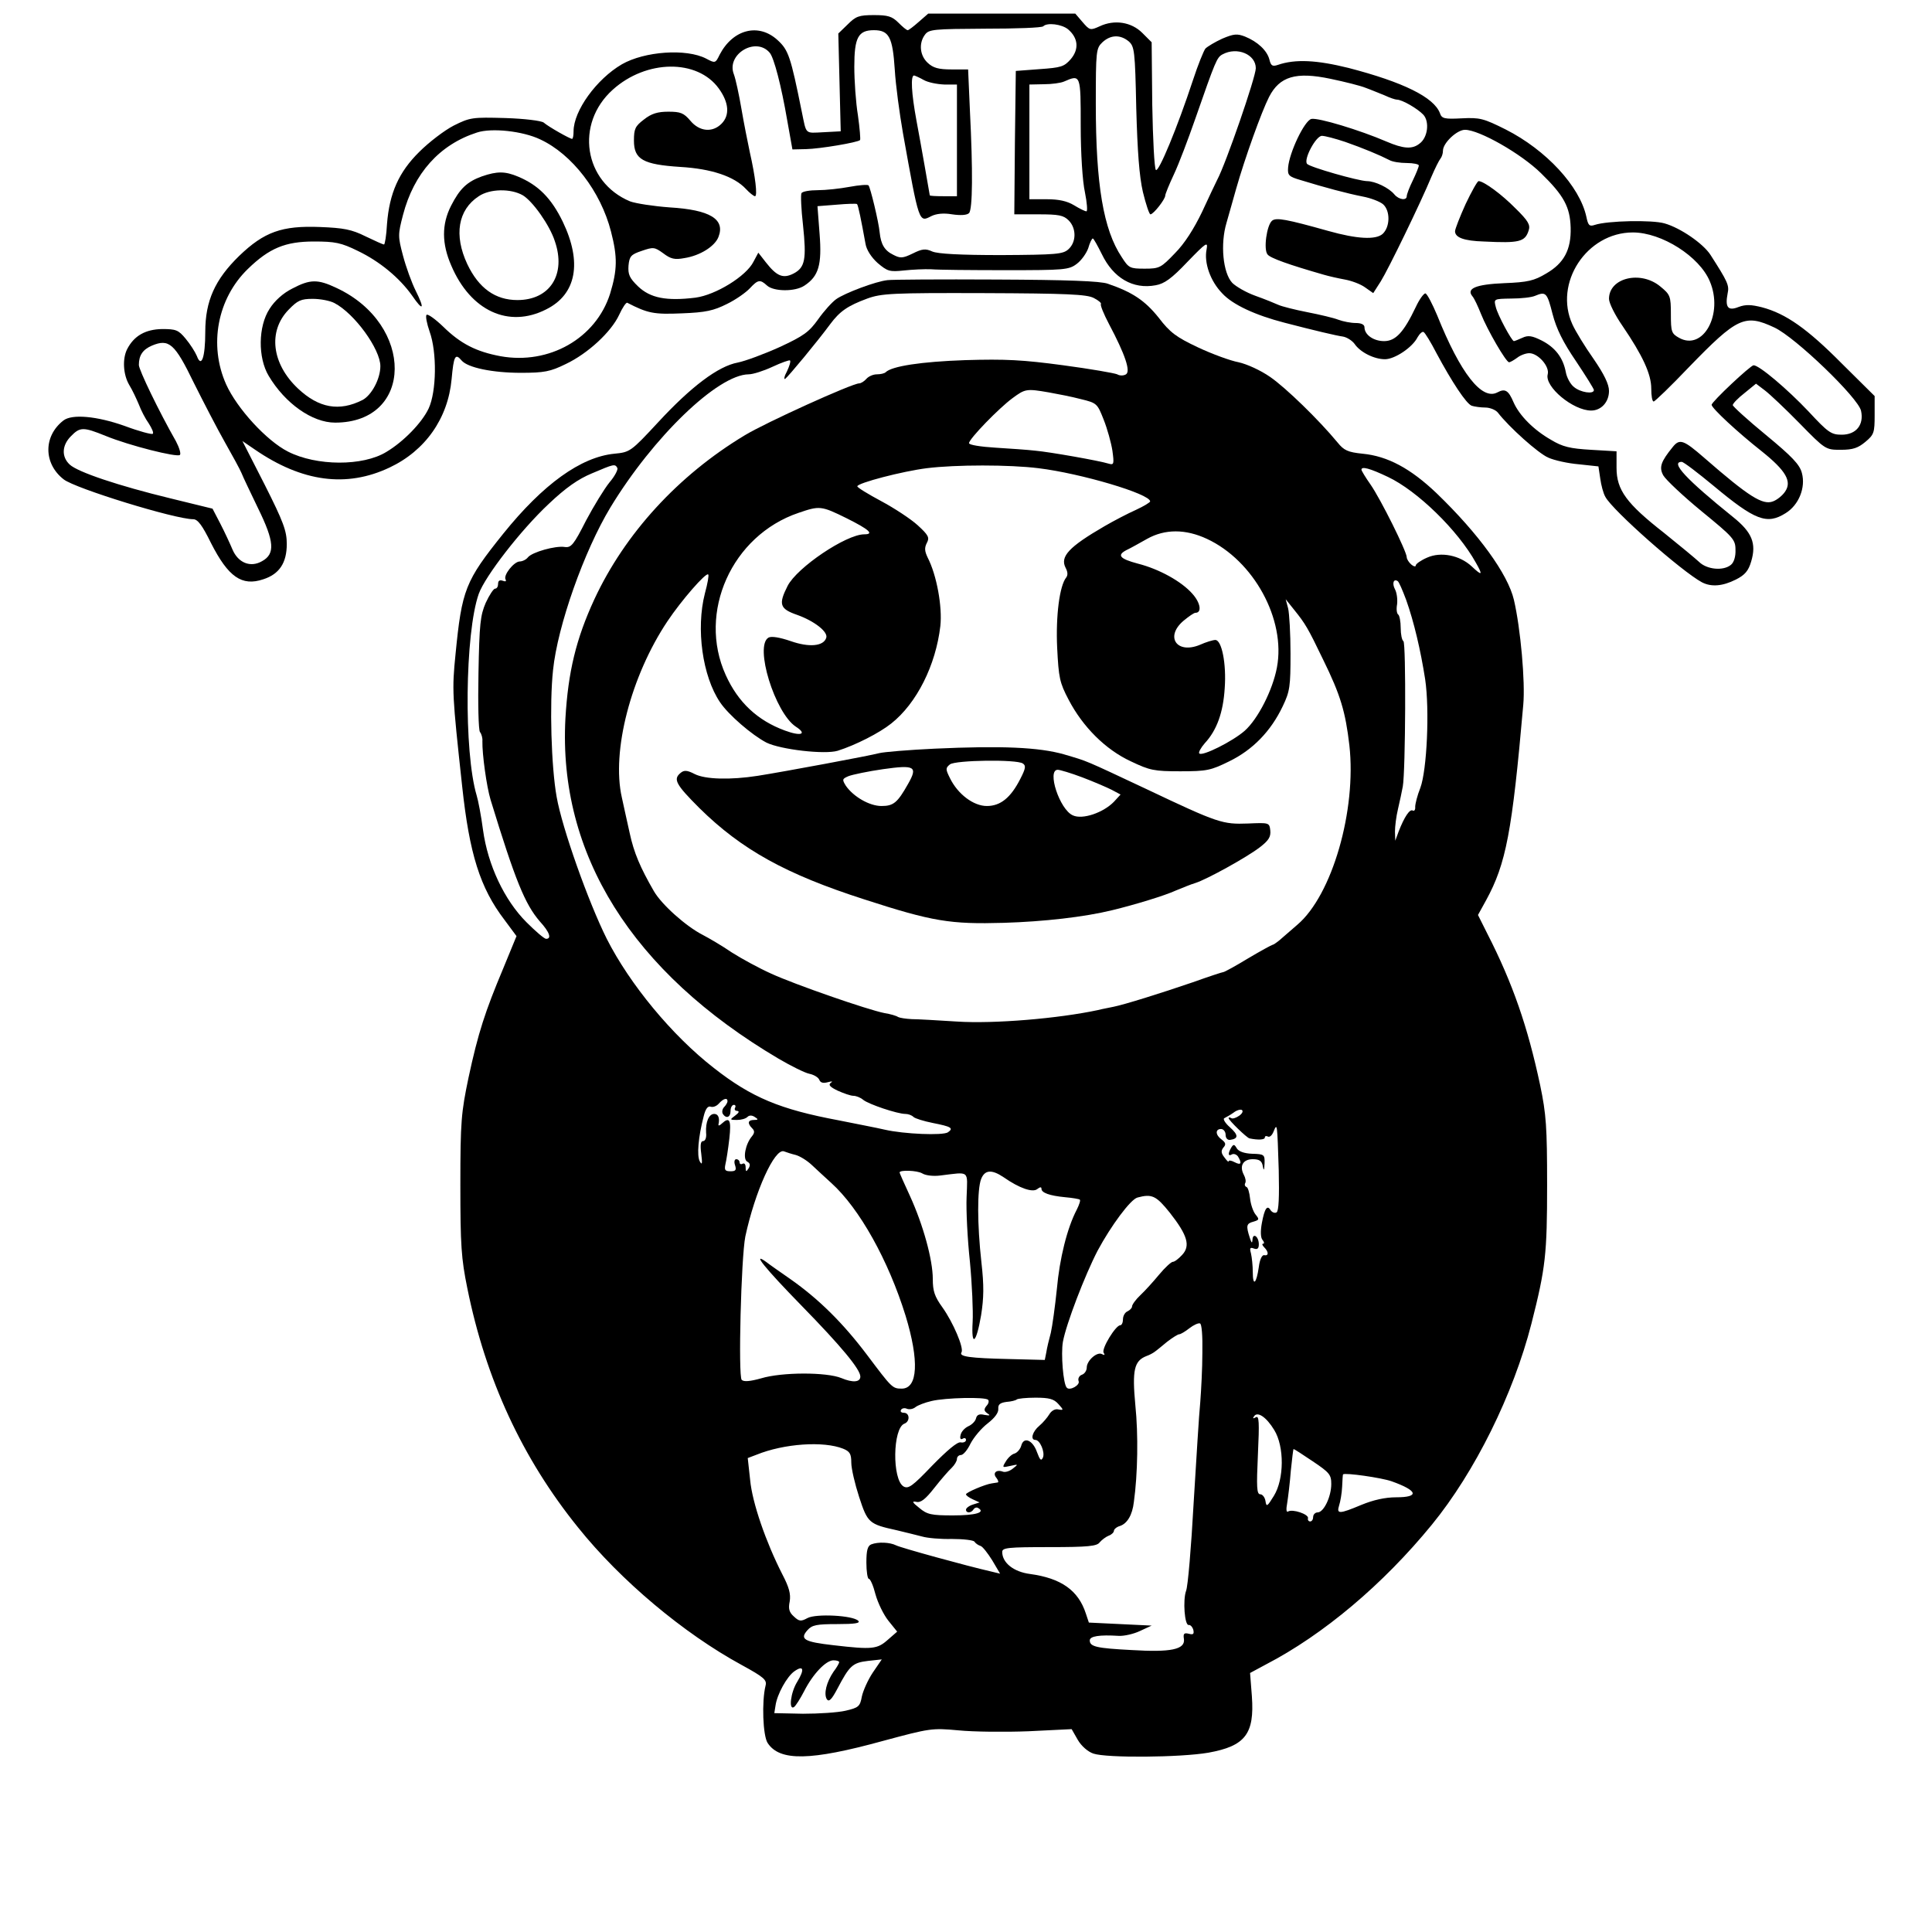 <?xml version="1.0" standalone="no"?>
<!DOCTYPE svg PUBLIC "-//W3C//DTD SVG 20010904//EN"
 "http://www.w3.org/TR/2001/REC-SVG-20010904/DTD/svg10.dtd">
<svg version="1.0" xmlns="http://www.w3.org/2000/svg"
 width="256pt" height="256pt" viewBox="0 0 256 256"
 preserveAspectRatio="xMidYMid meet">
<g transform="translate(0,256) scale(0.04,-0.04)"
fill="#000000" stroke="none">
<path d="M3044 6328 c-18 -16 -34 -28 -37 -28 -4 0 -17 11 -31 25 -21 21 -35
25 -81 25 -50 0 -60 -4 -87 -31 l-31 -30 4 -162 4 -162 -57 -3 c-63 -3 -56 -9
-72 68 -37 183 -44 204 -80 237 -63 58 -148 36 -192 -48 -14 -29 -15 -29 -45
-13 -66 34 -204 24 -279 -19 -84 -49 -160 -154 -160 -222 0 -14 -2 -25 -5 -25
-7 0 -78 40 -94 54 -8 6 -63 13 -128 15 -108 3 -116 2 -170 -25 -31 -16 -82
-55 -114 -87 -68 -67 -99 -137 -107 -239 -2 -38 -7 -68 -10 -68 -3 0 -30 12
-61 27 -46 23 -73 28 -151 31 -126 5 -185 -16 -268 -96 -80 -78 -112 -149
-112 -251 0 -86 -13 -121 -28 -80 -6 14 -22 39 -37 57 -24 29 -32 32 -78 32
-55 -1 -93 -22 -116 -67 -16 -32 -13 -84 7 -118 10 -16 24 -46 32 -65 7 -19
22 -48 33 -63 10 -16 17 -31 13 -34 -3 -3 -45 8 -93 26 -93 33 -175 40 -203
18 -67 -52 -66 -143 1 -195 38 -30 369 -132 429 -132 15 0 30 -20 59 -79 57
-112 102 -144 173 -120 53 17 78 54 78 117 0 43 -11 73 -73 196 l-74 145 41
-28 c157 -108 304 -127 446 -60 119 56 194 163 206 293 7 77 12 87 33 62 20
-24 103 -41 196 -41 78 0 98 4 149 29 74 35 151 107 177 163 11 24 23 42 27
40 68 -35 88 -39 181 -35 79 3 105 9 149 31 29 14 63 38 76 52 27 29 34 30 57
9 22 -20 93 -21 124 0 47 31 58 69 50 171 l-7 92 64 5 c34 3 65 4 67 2 4 -4
14 -54 28 -131 3 -20 19 -45 40 -64 33 -28 40 -30 87 -25 28 3 69 5 91 4 22
-2 133 -3 247 -3 193 0 209 1 235 21 15 11 32 35 38 52 5 18 12 32 15 32 3 0
16 -24 30 -52 38 -79 103 -117 178 -103 29 5 53 22 106 78 62 64 68 68 63 41
-9 -44 12 -105 52 -146 34 -37 109 -72 206 -97 100 -26 172 -43 194 -46 12 -2
30 -13 38 -24 19 -28 65 -51 101 -51 32 0 91 39 108 73 7 12 16 20 20 17 5 -3
24 -34 42 -69 52 -97 99 -168 117 -175 9 -3 30 -6 45 -6 16 0 35 -8 42 -17 37
-48 134 -135 167 -149 20 -9 65 -19 101 -22 l65 -7 6 -40 c3 -22 10 -49 17
-61 24 -45 253 -247 320 -283 31 -16 68 -13 112 9 30 15 42 29 51 60 18 60 3
97 -61 148 -154 124 -208 182 -169 182 6 0 53 -36 105 -79 138 -115 177 -130
239 -91 44 27 67 85 54 133 -7 28 -33 55 -119 126 -61 50 -110 95 -110 99 0 5
17 23 39 40 l38 31 29 -22 c16 -12 68 -61 115 -109 86 -88 87 -88 137 -88 40
0 57 6 81 26 29 24 31 31 31 89 l0 63 -109 108 c-114 115 -185 165 -264 186
-36 9 -54 10 -78 1 -35 -14 -45 -1 -36 45 6 27 0 39 -57 128 -24 37 -99 89
-152 104 -41 12 -189 9 -231 -5 -18 -6 -22 -2 -28 27 -22 101 -133 221 -267
289 -74 37 -86 40 -146 37 -57 -3 -66 -1 -72 17 -20 53 -122 103 -303 150
-105 26 -176 30 -234 10 -18 -6 -23 -3 -28 18 -8 30 -39 59 -81 76 -26 10 -37
9 -75 -7 -24 -11 -49 -26 -56 -33 -6 -8 -25 -55 -41 -104 -52 -158 -114 -307
-123 -298 -5 5 -10 102 -12 216 l-2 207 -31 31 c-36 36 -92 45 -141 22 -31
-14 -33 -14 -57 14 l-24 28 -244 0 -243 0 -31 -27z m494 -25 c34 -29 37 -66 9
-99 -22 -25 -32 -28 -103 -33 l-79 -6 -3 -237 -2 -238 80 0 c67 0 83 -3 100
-20 26 -26 26 -72 -1 -96 -18 -16 -40 -18 -222 -19 -136 0 -211 4 -229 12 -22
10 -33 9 -65 -7 -33 -16 -41 -16 -64 -4 -29 14 -41 35 -45 74 -3 34 -31 150
-37 156 -3 3 -31 1 -63 -5 -32 -6 -79 -11 -105 -11 -26 0 -51 -4 -54 -10 -3
-5 -1 -53 5 -105 12 -114 7 -141 -31 -161 -35 -18 -56 -9 -92 37 l-25 32 -16
-30 c-24 -48 -125 -110 -192 -119 -97 -12 -150 -1 -190 37 -29 28 -34 40 -32
69 3 31 8 37 44 49 38 13 42 13 71 -8 25 -19 38 -22 70 -16 52 8 101 39 113
70 23 59 -28 90 -162 98 -54 4 -112 13 -131 20 -153 64 -183 257 -57 370 111
100 280 102 351 4 34 -47 37 -89 9 -117 -30 -30 -73 -26 -103 10 -22 26 -33
30 -73 30 -35 0 -56 -6 -81 -26 -29 -22 -33 -31 -33 -70 0 -62 30 -79 154 -87
102 -6 178 -31 217 -73 12 -13 26 -24 30 -24 9 0 1 66 -17 145 -7 33 -20 98
-28 145 -8 47 -19 98 -25 114 -26 66 73 126 119 71 14 -17 38 -108 58 -225
l17 -95 45 1 c46 1 171 22 179 30 2 2 -1 39 -7 82 -7 42 -12 115 -12 161 0 97
13 121 65 121 50 0 62 -23 69 -130 3 -52 16 -147 27 -210 54 -302 53 -297 94
-276 16 8 40 11 69 6 27 -4 49 -3 56 4 12 12 13 141 3 339 l-6 137 -55 0 c-43
0 -61 5 -79 22 -26 24 -30 65 -9 93 13 18 29 19 199 20 102 0 189 3 193 8 13
13 61 7 82 -10z m201 -40 c19 -17 21 -30 25 -222 4 -144 10 -225 22 -277 10
-41 21 -74 25 -74 10 0 49 50 49 62 0 5 13 37 29 71 16 34 47 116 70 182 68
195 72 205 91 215 48 26 110 0 110 -46 0 -29 -99 -316 -128 -370 -5 -10 -28
-58 -50 -106 -27 -56 -58 -105 -90 -137 -46 -48 -51 -51 -100 -51 -49 0 -53 2
-76 38 -61 91 -86 241 -86 507 0 177 1 185 22 205 27 25 59 26 87 3z m785
-154 c17 -6 45 -18 63 -25 17 -8 35 -14 40 -14 18 0 69 -30 88 -50 21 -23 15
-76 -13 -96 -24 -19 -53 -17 -109 7 -88 38 -227 80 -249 75 -23 -6 -73 -111
-77 -161 -2 -26 2 -30 43 -42 78 -24 153 -44 204 -54 27 -5 58 -17 68 -26 24
-22 23 -75 -2 -98 -23 -20 -84 -17 -180 10 -139 39 -172 45 -186 34 -18 -15
-29 -96 -15 -112 9 -12 71 -34 186 -67 17 -5 48 -12 70 -16 22 -4 52 -15 67
-26 l27 -19 25 39 c25 40 132 260 168 347 12 28 25 54 30 60 4 5 8 16 8 26 0
25 46 69 73 69 47 0 186 -79 252 -144 76 -74 96 -112 98 -180 2 -73 -22 -118
-81 -152 -40 -24 -61 -29 -139 -32 -95 -4 -127 -18 -105 -44 6 -7 18 -33 28
-58 21 -53 83 -160 93 -160 4 0 16 7 27 15 10 8 28 15 40 15 29 0 68 -44 61
-70 -11 -41 84 -120 144 -120 33 0 59 28 59 65 0 22 -16 55 -51 106 -29 41
-60 92 -70 114 -63 137 47 305 200 305 96 0 221 -80 255 -162 46 -108 -22
-232 -102 -187 -25 14 -27 20 -27 78 0 60 -2 65 -35 92 -65 54 -170 29 -170
-41 0 -14 20 -54 45 -90 66 -97 95 -159 95 -207 0 -24 3 -43 8 -43 4 0 57 51
117 114 160 165 185 177 283 131 69 -32 278 -233 287 -276 10 -46 -16 -79 -64
-79 -35 0 -45 7 -110 77 -69 73 -163 153 -182 153 -10 0 -139 -121 -139 -131
0 -11 86 -91 166 -154 80 -64 101 -100 77 -134 -8 -12 -26 -27 -40 -32 -34
-13 -80 16 -227 144 -69 60 -82 65 -105 36 -39 -48 -46 -67 -31 -94 8 -14 64
-67 126 -118 105 -86 113 -94 113 -128 1 -22 -5 -42 -15 -50 -25 -21 -80 -16
-106 10 -13 12 -65 55 -116 96 -124 97 -157 142 -157 215 l0 55 -85 5 c-69 4
-94 10 -132 33 -58 33 -105 81 -124 124 -17 40 -28 47 -54 33 -51 -27 -122 63
-199 255 -16 38 -33 71 -39 73 -5 1 -20 -19 -32 -45 -40 -84 -67 -113 -105
-113 -35 0 -65 21 -65 46 0 9 -11 14 -29 14 -16 0 -42 5 -58 11 -15 6 -62 17
-103 25 -41 8 -84 19 -95 24 -11 5 -45 19 -76 30 -31 11 -65 31 -77 43 -31 33
-40 129 -19 199 8 29 23 80 32 113 29 102 84 255 109 304 35 68 89 84 203 60
48 -10 100 -23 117 -30z m-1464 26 c14 -8 44 -14 68 -15 l42 0 0 -185 0 -185
-45 0 c-25 0 -45 1 -45 3 -1 7 -30 173 -44 247 -17 92 -20 150 -8 150 4 -1 18
-7 32 -15z m520 -152 c0 -91 6 -185 14 -220 7 -35 9 -63 5 -63 -5 0 -23 9 -41
20 -23 14 -51 20 -90 20 l-58 0 0 190 0 190 48 1 c26 0 56 4 67 9 55 24 55 23
55 -147z m-1790 -45 c105 -49 200 -172 234 -305 22 -85 21 -127 -3 -206 -47
-148 -202 -236 -363 -207 -80 15 -132 41 -190 98 -26 25 -51 43 -55 39 -4 -4
1 -29 10 -55 25 -69 23 -199 -3 -255 -22 -47 -83 -110 -140 -144 -78 -48 -232
-47 -326 1 -71 36 -169 143 -205 223 -58 130 -29 284 72 382 71 69 124 91 219
91 70 0 90 -4 145 -31 73 -35 138 -89 180 -148 37 -54 43 -46 12 16 -13 26
-32 78 -42 116 -17 64 -17 70 0 135 36 138 121 233 245 273 48 16 152 5 210
-23z m2666 -8 c60 -21 115 -44 146 -60 10 -6 36 -10 58 -10 22 0 40 -4 40 -8
0 -5 -9 -27 -20 -50 -11 -22 -20 -46 -20 -52 0 -15 -26 -12 -41 6 -18 22 -64
44 -91 44 -30 1 -188 46 -198 57 -13 14 29 93 49 93 10 0 44 -9 77 -20z m687
-570 c13 -50 35 -94 78 -157 32 -48 59 -91 59 -95 0 -15 -45 -8 -66 10 -12 9
-24 32 -27 49 -9 48 -35 82 -80 105 -32 16 -45 18 -64 9 -13 -6 -26 -11 -28
-11 -7 0 -54 87 -60 113 -7 27 -7 27 51 28 33 0 68 4 79 9 36 15 40 11 58 -60z
m-4501 -228 c32 -64 78 -153 103 -197 25 -44 50 -90 55 -102 5 -13 30 -65 55
-117 54 -110 57 -151 13 -175 -38 -22 -79 -6 -98 39 -8 19 -26 58 -40 85 l-26
50 -139 34 c-173 42 -307 87 -334 112 -28 26 -26 64 4 94 30 31 41 31 115 1
78 -32 237 -72 246 -63 4 4 -2 24 -13 45 -57 100 -123 237 -123 253 0 32 13
51 43 64 57 24 76 7 139 -123z"/>
<path d="M4855 5724 c-19 -42 -35 -83 -35 -90 0 -21 30 -32 95 -34 119 -6 137
-1 149 37 6 18 -2 32 -43 72 -46 47 -106 91 -123 91 -4 0 -23 -34 -43 -76z"/>
<path d="M1597 5816 c-50 -18 -74 -41 -103 -98 -31 -61 -31 -125 1 -198 64
-150 190 -208 314 -145 101 50 120 156 55 291 -38 78 -81 121 -148 149 -43 18
-69 18 -119 1z m135 -63 c33 -20 89 -99 106 -152 38 -110 -16 -195 -124 -195
-73 0 -128 39 -166 119 -45 96 -31 180 38 225 37 25 106 26 146 3z"/>
<path d="M968 5444 c-30 -15 -58 -40 -75 -67 -38 -58 -39 -162 -3 -222 54 -91
144 -155 220 -155 261 0 264 325 5 446 -63 30 -88 29 -147 -2z m140 -48 c67
-35 152 -153 152 -209 0 -42 -29 -96 -59 -112 -77 -39 -145 -27 -214 38 -87
82 -100 190 -31 261 30 31 41 36 80 36 25 0 57 -6 72 -14z"/>
<path d="M2940 5472 c-39 -4 -142 -43 -170 -63 -14 -10 -41 -40 -60 -67 -30
-42 -48 -55 -128 -92 -51 -23 -113 -46 -138 -51 -65 -12 -155 -80 -264 -198
-90 -97 -93 -99 -145 -104 -111 -11 -236 -101 -368 -265 -126 -157 -137 -185
-158 -399 -12 -119 -11 -134 22 -438 24 -223 59 -336 140 -442 l40 -54 -44
-107 c-60 -143 -83 -213 -115 -362 -24 -115 -27 -144 -27 -355 0 -200 3 -244
23 -342 61 -302 182 -564 367 -793 141 -176 350 -351 541 -455 75 -41 85 -50
80 -69 -13 -52 -9 -166 7 -190 40 -61 142 -59 382 7 156 42 162 43 250 35 50
-5 154 -6 232 -3 l143 7 20 -35 c12 -21 34 -40 52 -46 44 -15 288 -13 381 3
122 22 153 62 144 187 l-6 77 52 28 c191 99 389 266 550 463 143 175 270 432
330 666 47 185 52 230 52 460 0 192 -3 234 -23 330 -41 193 -91 338 -175 502
l-31 62 27 49 c66 121 86 225 123 647 7 76 -9 254 -31 348 -20 85 -116 218
-256 353 -86 82 -162 123 -245 131 -49 5 -62 11 -83 37 -62 75 -171 181 -223
217 -33 23 -78 43 -105 49 -27 5 -87 27 -134 49 -72 34 -93 49 -131 99 -45 56
-86 84 -168 112 -24 9 -136 13 -370 14 -184 1 -346 0 -360 -2z m683 -59 c16
-8 26 -17 24 -20 -3 -3 9 -33 27 -67 53 -100 72 -156 56 -166 -8 -5 -21 -5
-29 0 -9 4 -89 18 -179 30 -134 18 -191 21 -325 17 -145 -5 -243 -20 -263 -40
-4 -4 -17 -7 -29 -7 -13 0 -28 -7 -35 -15 -7 -8 -18 -15 -24 -15 -23 0 -310
-130 -379 -172 -221 -133 -397 -326 -498 -543 -61 -132 -87 -241 -96 -395 -24
-449 220 -840 706 -1127 41 -24 87 -47 102 -50 15 -3 30 -12 33 -20 4 -10 13
-12 28 -8 15 4 18 3 10 -2 -9 -7 -2 -14 23 -26 20 -9 43 -17 52 -17 9 0 24 -6
32 -13 18 -15 114 -47 140 -47 9 0 21 -4 27 -10 5 -5 34 -14 64 -20 61 -12 70
-17 50 -31 -17 -11 -145 -6 -210 9 -25 6 -94 19 -153 31 -192 36 -287 75 -412
173 -139 108 -279 278 -355 428 -61 122 -148 367 -166 470 -18 100 -24 309
-12 420 15 147 103 395 190 539 142 234 356 440 458 441 14 0 49 11 79 25 30
14 56 23 58 21 3 -3 -2 -19 -10 -36 -9 -16 -11 -28 -6 -25 10 7 107 124 149
181 32 43 58 61 123 85 47 17 82 19 387 18 272 -1 340 -4 363 -16z m-148 -313
c28 -5 75 -14 105 -22 54 -13 55 -15 76 -68 12 -30 25 -77 29 -103 6 -44 5
-48 -12 -43 -32 10 -197 39 -243 43 -25 3 -84 7 -132 10 -49 3 -88 9 -88 15 0
14 99 116 144 149 42 31 46 32 121 19z m-1430 -250 c3 -5 -8 -27 -26 -48 -17
-21 -52 -78 -78 -127 -40 -79 -49 -90 -70 -87 -31 5 -108 -17 -122 -34 -6 -8
-19 -14 -28 -14 -19 -1 -55 -46 -46 -60 3 -6 -1 -7 -9 -4 -11 4 -16 0 -16 -10
0 -9 -4 -16 -10 -16 -5 0 -19 -21 -31 -47 -18 -42 -21 -70 -24 -233 -2 -101 0
-189 5 -195 5 -6 9 -20 8 -30 -1 -43 14 -151 27 -194 82 -268 114 -346 163
-403 33 -36 40 -58 21 -58 -6 0 -35 25 -65 55 -73 73 -128 189 -144 306 -6 46
-16 98 -21 114 -43 144 -39 538 7 668 21 58 138 210 232 298 56 53 97 82 143
101 73 31 76 32 84 18z m1395 -1 c140 -17 370 -85 370 -110 0 -3 -21 -16 -47
-28 -27 -12 -73 -36 -104 -54 -119 -69 -148 -101 -129 -138 7 -13 8 -24 2 -32
-22 -27 -35 -127 -30 -233 5 -99 8 -115 38 -172 47 -90 122 -165 206 -204 63
-30 77 -33 164 -33 88 0 101 3 162 33 78 38 138 100 177 182 24 50 26 66 26
175 0 66 -4 134 -8 150 l-8 30 28 -35 c37 -46 45 -59 96 -165 58 -118 74 -173
87 -284 24 -215 -57 -496 -172 -594 -23 -20 -51 -44 -60 -52 -10 -8 -20 -15
-23 -15 -2 0 -39 -20 -81 -45 -41 -25 -78 -45 -81 -45 -3 0 -49 -15 -102 -34
-108 -37 -227 -74 -262 -81 -13 -3 -37 -7 -52 -11 -131 -28 -344 -46 -467 -38
-63 4 -131 8 -150 8 -19 1 -39 4 -45 7 -5 4 -26 10 -45 13 -56 11 -298 95
-376 131 -38 17 -97 49 -130 70 -32 22 -75 47 -96 58 -55 28 -136 100 -162
145 -45 78 -66 127 -80 192 -9 41 -21 94 -26 118 -35 153 30 403 151 584 46
69 128 163 135 155 3 -2 -2 -30 -11 -63 -30 -117 -8 -274 50 -360 28 -42 106
-109 154 -134 47 -23 193 -40 236 -27 60 19 138 59 177 90 85 67 148 194 163
323 7 64 -12 169 -42 227 -10 21 -11 32 -3 48 10 18 6 26 -30 59 -23 21 -78
57 -121 80 -43 23 -79 45 -79 49 0 11 150 50 230 60 96 12 274 12 370 0z
m1158 -29 c97 -46 231 -176 291 -284 24 -42 21 -45 -14 -12 -40 37 -102 49
-147 29 -21 -9 -38 -21 -38 -26 0 -5 -7 -4 -15 3 -8 7 -15 18 -15 24 0 19 -86
192 -120 241 -17 24 -30 46 -30 49 0 12 27 5 88 -24z m-1793 -137 c74 -37 92
-53 58 -53 -60 0 -223 -110 -254 -171 -31 -61 -26 -76 32 -96 56 -20 103 -56
96 -76 -9 -28 -57 -32 -117 -11 -38 13 -64 17 -74 12 -48 -27 21 -249 90 -295
39 -25 18 -33 -36 -13 -90 33 -155 93 -196 184 -94 207 20 462 241 537 70 24
75 24 160 -18z m1193 -68 c155 -72 262 -267 232 -426 -14 -75 -63 -171 -107
-210 -40 -35 -140 -85 -150 -75 -4 3 5 19 18 34 40 43 61 102 66 182 6 82 -10
160 -31 160 -8 0 -31 -7 -51 -16 -77 -32 -117 27 -54 80 17 14 34 26 39 26 22
0 17 33 -10 63 -36 41 -110 82 -181 100 -60 16 -70 28 -37 45 13 6 43 23 68
37 59 33 127 33 198 0z m660 -202 c26 -73 48 -167 63 -263 15 -101 6 -301 -16
-360 -10 -25 -17 -53 -17 -63 1 -9 -3 -15 -8 -12 -10 6 -28 -21 -47 -70 l-11
-30 -1 30 c0 17 4 50 10 75 6 25 13 59 16 75 9 51 11 475 2 481 -5 3 -9 23 -9
44 0 21 -4 41 -8 44 -5 3 -7 18 -4 34 2 17 -1 39 -7 50 -10 19 -5 36 9 27 4
-2 16 -30 28 -62z m-2248 -1661 c0 -4 -5 -13 -11 -19 -6 -6 -8 -16 -5 -22 11
-18 26 -13 26 9 0 11 5 20 11 20 5 0 7 -4 4 -10 -3 -5 0 -10 7 -10 8 -1 6 -6
-6 -15 -19 -14 -19 -15 5 -15 14 0 29 4 35 10 6 6 15 6 24 0 13 -8 12 -10 -2
-10 -21 0 -23 -11 -6 -28 8 -8 8 -15 -1 -26 -22 -26 -31 -75 -16 -84 10 -5 11
-12 5 -22 -8 -13 -10 -12 -10 3 0 10 -4 15 -10 12 -5 -3 -10 -1 -10 4 0 6 -5
11 -11 11 -6 0 -8 -9 -4 -20 5 -16 2 -20 -15 -20 -18 0 -21 4 -17 23 3 12 9
50 13 85 7 62 1 74 -25 50 -7 -7 -12 -8 -11 -3 5 22 -1 35 -14 35 -18 0 -29
-27 -27 -62 2 -17 -3 -28 -10 -28 -8 0 -10 -13 -6 -42 4 -33 3 -39 -5 -25 -10
19 -5 80 13 149 6 25 14 35 23 32 8 -3 20 2 27 10 15 17 29 21 29 8z m1695
-48 c-10 -7 -22 -11 -26 -8 -5 3 -9 3 -9 0 0 -7 60 -65 69 -67 28 -6 51 -5 51
3 0 5 5 6 10 3 6 -3 14 4 19 17 12 29 12 28 17 -129 2 -88 0 -134 -7 -139 -6
-4 -15 0 -20 7 -11 19 -20 6 -29 -43 -5 -27 -4 -48 2 -55 6 -7 7 -13 2 -13 -4
0 -3 -5 4 -12 15 -15 15 -29 0 -26 -7 2 -15 -14 -18 -39 -8 -56 -20 -66 -20
-17 0 21 -3 49 -6 62 -5 18 -3 21 10 16 11 -4 16 0 16 14 0 26 -20 40 -21 15
-1 -13 -3 -11 -9 7 -13 40 -11 47 12 53 20 6 20 8 7 24 -8 10 -16 34 -18 53
-2 19 -7 37 -12 38 -5 2 -7 8 -4 13 3 5 1 17 -5 28 -15 29 -2 51 30 51 22 0
30 -6 33 -22 3 -18 5 -16 6 8 1 29 -1 31 -41 32 -27 1 -45 8 -51 18 -8 14 -11
14 -18 3 -12 -20 -11 -31 2 -23 6 3 15 0 20 -7 14 -23 10 -30 -11 -19 -11 6
-20 7 -20 3 0 -4 -6 2 -14 13 -11 14 -12 22 -3 33 9 10 7 16 -6 26 -21 15 -22
35 -2 35 8 0 15 -9 15 -19 0 -11 6 -18 15 -17 28 4 28 16 -1 42 -16 14 -24 28
-18 30 6 3 20 11 30 18 10 8 23 12 28 9 5 -4 1 -12 -9 -19z m-1469 -130 c14
-4 37 -18 53 -33 15 -14 44 -41 65 -60 93 -84 189 -256 246 -440 45 -148 41
-241 -13 -241 -31 0 -33 3 -115 112 -80 106 -160 185 -254 251 -33 23 -69 48
-79 56 -51 37 -6 -19 117 -145 130 -133 194 -210 194 -234 0 -19 -25 -21 -63
-5 -49 20 -197 20 -266 -1 -36 -10 -57 -12 -64 -5 -12 12 -2 405 12 475 32
149 97 293 128 282 8 -3 26 -9 39 -12z m479 -68 c99 12 90 19 87 -71 -2 -44 3
-141 11 -215 7 -74 11 -164 9 -199 -5 -85 12 -72 28 22 9 57 10 97 1 176 -14
126 -14 241 -1 275 12 31 35 33 75 6 53 -37 96 -51 111 -39 9 7 14 8 14 1 0
-13 26 -23 79 -28 24 -2 46 -6 48 -8 3 -2 -2 -17 -10 -33 -32 -61 -57 -162
-66 -263 -6 -58 -15 -123 -20 -145 -6 -22 -13 -51 -15 -65 l-5 -25 -118 3
c-130 3 -167 8 -158 22 9 14 -28 100 -63 149 -26 36 -32 54 -32 94 0 64 -32
180 -76 276 -19 41 -34 75 -34 77 0 9 58 7 75 -3 11 -7 37 -10 60 -7z m760
-123 c59 -75 69 -110 41 -140 -12 -13 -25 -23 -31 -23 -5 0 -26 -19 -45 -42
-19 -23 -47 -54 -62 -68 -16 -15 -28 -32 -28 -38 0 -5 -7 -12 -15 -16 -8 -3
-15 -15 -15 -26 0 -11 -4 -20 -9 -20 -15 0 -63 -78 -55 -91 5 -8 3 -9 -5 -5
-16 10 -51 -21 -51 -44 0 -10 -7 -21 -16 -24 -9 -3 -14 -13 -11 -21 6 -13 -29
-33 -39 -22 -12 11 -20 113 -13 152 11 60 73 221 115 302 44 82 109 170 132
176 48 13 62 6 107 -50z m108 -464 c0 -52 -4 -125 -7 -164 -4 -38 -13 -189
-22 -335 -8 -146 -19 -276 -25 -290 -11 -30 -5 -116 9 -113 5 1 12 -6 15 -16
3 -14 0 -17 -15 -13 -16 4 -19 0 -16 -18 4 -34 -43 -44 -173 -36 -116 6 -139
11 -139 32 0 14 32 19 96 15 17 -1 49 6 70 16 l39 18 -104 5 -104 5 -10 30
c-25 77 -82 117 -185 131 -54 7 -92 37 -92 73 0 14 19 16 156 16 129 0 158 3
167 16 7 8 20 18 30 22 9 3 17 11 17 16 0 5 9 13 20 16 24 8 41 36 46 79 13
93 15 224 5 321 -11 117 -4 147 37 163 9 3 22 10 27 14 6 4 24 19 41 33 18 14
36 25 40 25 5 0 20 9 34 20 14 11 30 18 35 16 6 -1 9 -41 8 -97z m-710 -156
c4 -3 2 -13 -5 -20 -9 -11 -9 -17 3 -25 11 -7 8 -8 -10 -5 -16 4 -25 1 -28
-12 -2 -9 -14 -21 -26 -26 -12 -6 -23 -18 -25 -29 -3 -11 0 -16 7 -12 6 4 11
2 11 -4 0 -6 -8 -10 -18 -8 -11 2 -45 -27 -94 -77 -66 -69 -79 -78 -95 -69
-38 23 -36 193 3 208 19 7 18 36 -2 36 -8 0 -13 4 -9 10 3 5 12 7 20 3 9 -3
21 0 28 6 8 6 31 15 53 20 46 11 178 14 187 4z m233 -14 c18 -20 18 -21 0 -18
-10 3 -23 -4 -30 -16 -6 -10 -21 -28 -33 -38 -23 -19 -31 -47 -13 -47 15 0 32
-40 25 -58 -6 -13 -10 -9 -20 18 -14 40 -44 52 -52 21 -3 -11 -13 -23 -22 -26
-9 -2 -22 -14 -29 -26 -13 -21 -12 -21 15 -15 27 6 27 6 8 -9 -11 -9 -26 -13
-33 -10 -22 8 -35 -5 -21 -21 6 -8 8 -15 3 -15 -5 -1 -13 -2 -19 -3 -22 -3
-85 -30 -85 -36 0 -4 10 -11 23 -17 l22 -10 -22 -7 c-13 -4 -23 -12 -23 -17 0
-12 17 -12 25 1 4 6 11 8 16 4 24 -14 -9 -24 -84 -24 -72 0 -86 3 -112 25 -23
18 -25 23 -10 20 15 -4 31 9 60 46 22 28 48 58 58 67 9 9 17 22 17 29 0 7 6
13 13 13 8 0 22 17 32 38 11 21 36 51 57 67 23 18 36 35 35 48 -1 14 5 20 27
23 15 1 31 5 34 8 3 3 31 6 62 6 45 0 61 -4 76 -21z m715 -86 c34 -55 33 -163
-1 -218 -22 -36 -25 -38 -28 -17 -2 12 -10 22 -17 22 -12 0 -13 23 -8 132 5
107 4 130 -7 123 -9 -5 -11 -4 -6 3 11 18 41 -2 67 -45z m-1428 -62 c22 -9 27
-17 27 -46 0 -20 12 -71 26 -114 28 -86 33 -90 124 -110 30 -7 69 -17 85 -21
17 -5 61 -9 98 -8 38 0 72 -4 75 -9 4 -6 13 -12 20 -14 7 -2 24 -24 39 -48
l26 -44 -29 7 c-83 19 -301 79 -316 87 -20 10 -59 12 -82 3 -12 -5 -16 -20
-16 -60 0 -30 4 -54 8 -54 5 0 15 -23 22 -51 8 -29 27 -68 43 -88 l29 -36 -31
-27 c-35 -31 -51 -33 -180 -18 -97 11 -113 20 -86 50 15 17 30 20 99 20 58 0
77 3 69 11 -18 18 -140 24 -168 9 -22 -12 -28 -11 -45 5 -16 14 -19 26 -14 50
4 25 -2 47 -25 91 -54 106 -99 236 -106 311 l-8 73 29 11 c91 37 222 46 287
20z m1556 -42 c55 -37 61 -44 61 -75 0 -42 -25 -94 -45 -94 -8 0 -15 -7 -15
-15 0 -8 -4 -15 -10 -15 -5 0 -9 5 -7 11 2 13 -51 31 -66 22 -6 -4 -7 7 -3 28
3 19 9 67 12 107 4 39 8 72 9 72 2 0 30 -18 64 -41z m261 -66 c87 -31 93 -53
15 -53 -37 0 -76 -9 -115 -25 -74 -31 -83 -31 -74 -2 4 12 9 40 10 62 1 22 2
40 3 41 7 6 127 -11 161 -23z m-1830 -599 c0 -3 -8 -18 -19 -32 -23 -34 -33
-73 -22 -91 7 -10 16 -1 35 35 40 76 50 86 101 92 l46 5 -30 -44 c-16 -24 -32
-60 -36 -79 -6 -33 -11 -37 -54 -47 -26 -6 -89 -10 -141 -10 l-95 2 4 25 c5
37 38 97 63 114 30 21 34 6 9 -35 -22 -35 -29 -95 -11 -84 6 4 21 28 34 53 29
57 72 102 97 102 11 0 19 -3 19 -6z"/>
<path d="M3097 3920 c-86 -4 -170 -11 -185 -15 -29 -8 -313 -61 -402 -75 -90
-14 -174 -12 -209 6 -25 13 -35 13 -46 4 -26 -21 -17 -38 62 -117 140 -138
287 -219 545 -302 228 -74 286 -83 463 -78 132 4 266 19 360 42 74 18 173 48
210 65 22 9 51 21 65 25 38 12 170 85 213 118 30 23 37 35 35 56 -3 26 -4 26
-74 23 -84 -3 -98 1 -334 113 -213 100 -194 92 -275 116 -84 24 -209 29 -428
19z m291 -49 c11 -7 10 -16 -8 -51 -32 -63 -66 -90 -111 -90 -44 0 -96 39
-122 92 -15 30 -15 34 0 46 19 14 220 17 241 3z m-380 -68 c-35 -62 -48 -73
-88 -73 -40 0 -93 31 -118 67 -13 21 -12 23 9 32 13 5 65 16 114 23 106 15
116 9 83 -49z m577 22 c37 -14 81 -33 97 -41 l30 -16 -22 -24 c-35 -36 -104
-60 -136 -45 -44 19 -87 151 -50 151 7 0 44 -11 81 -25z"/>
</g>
</svg>
